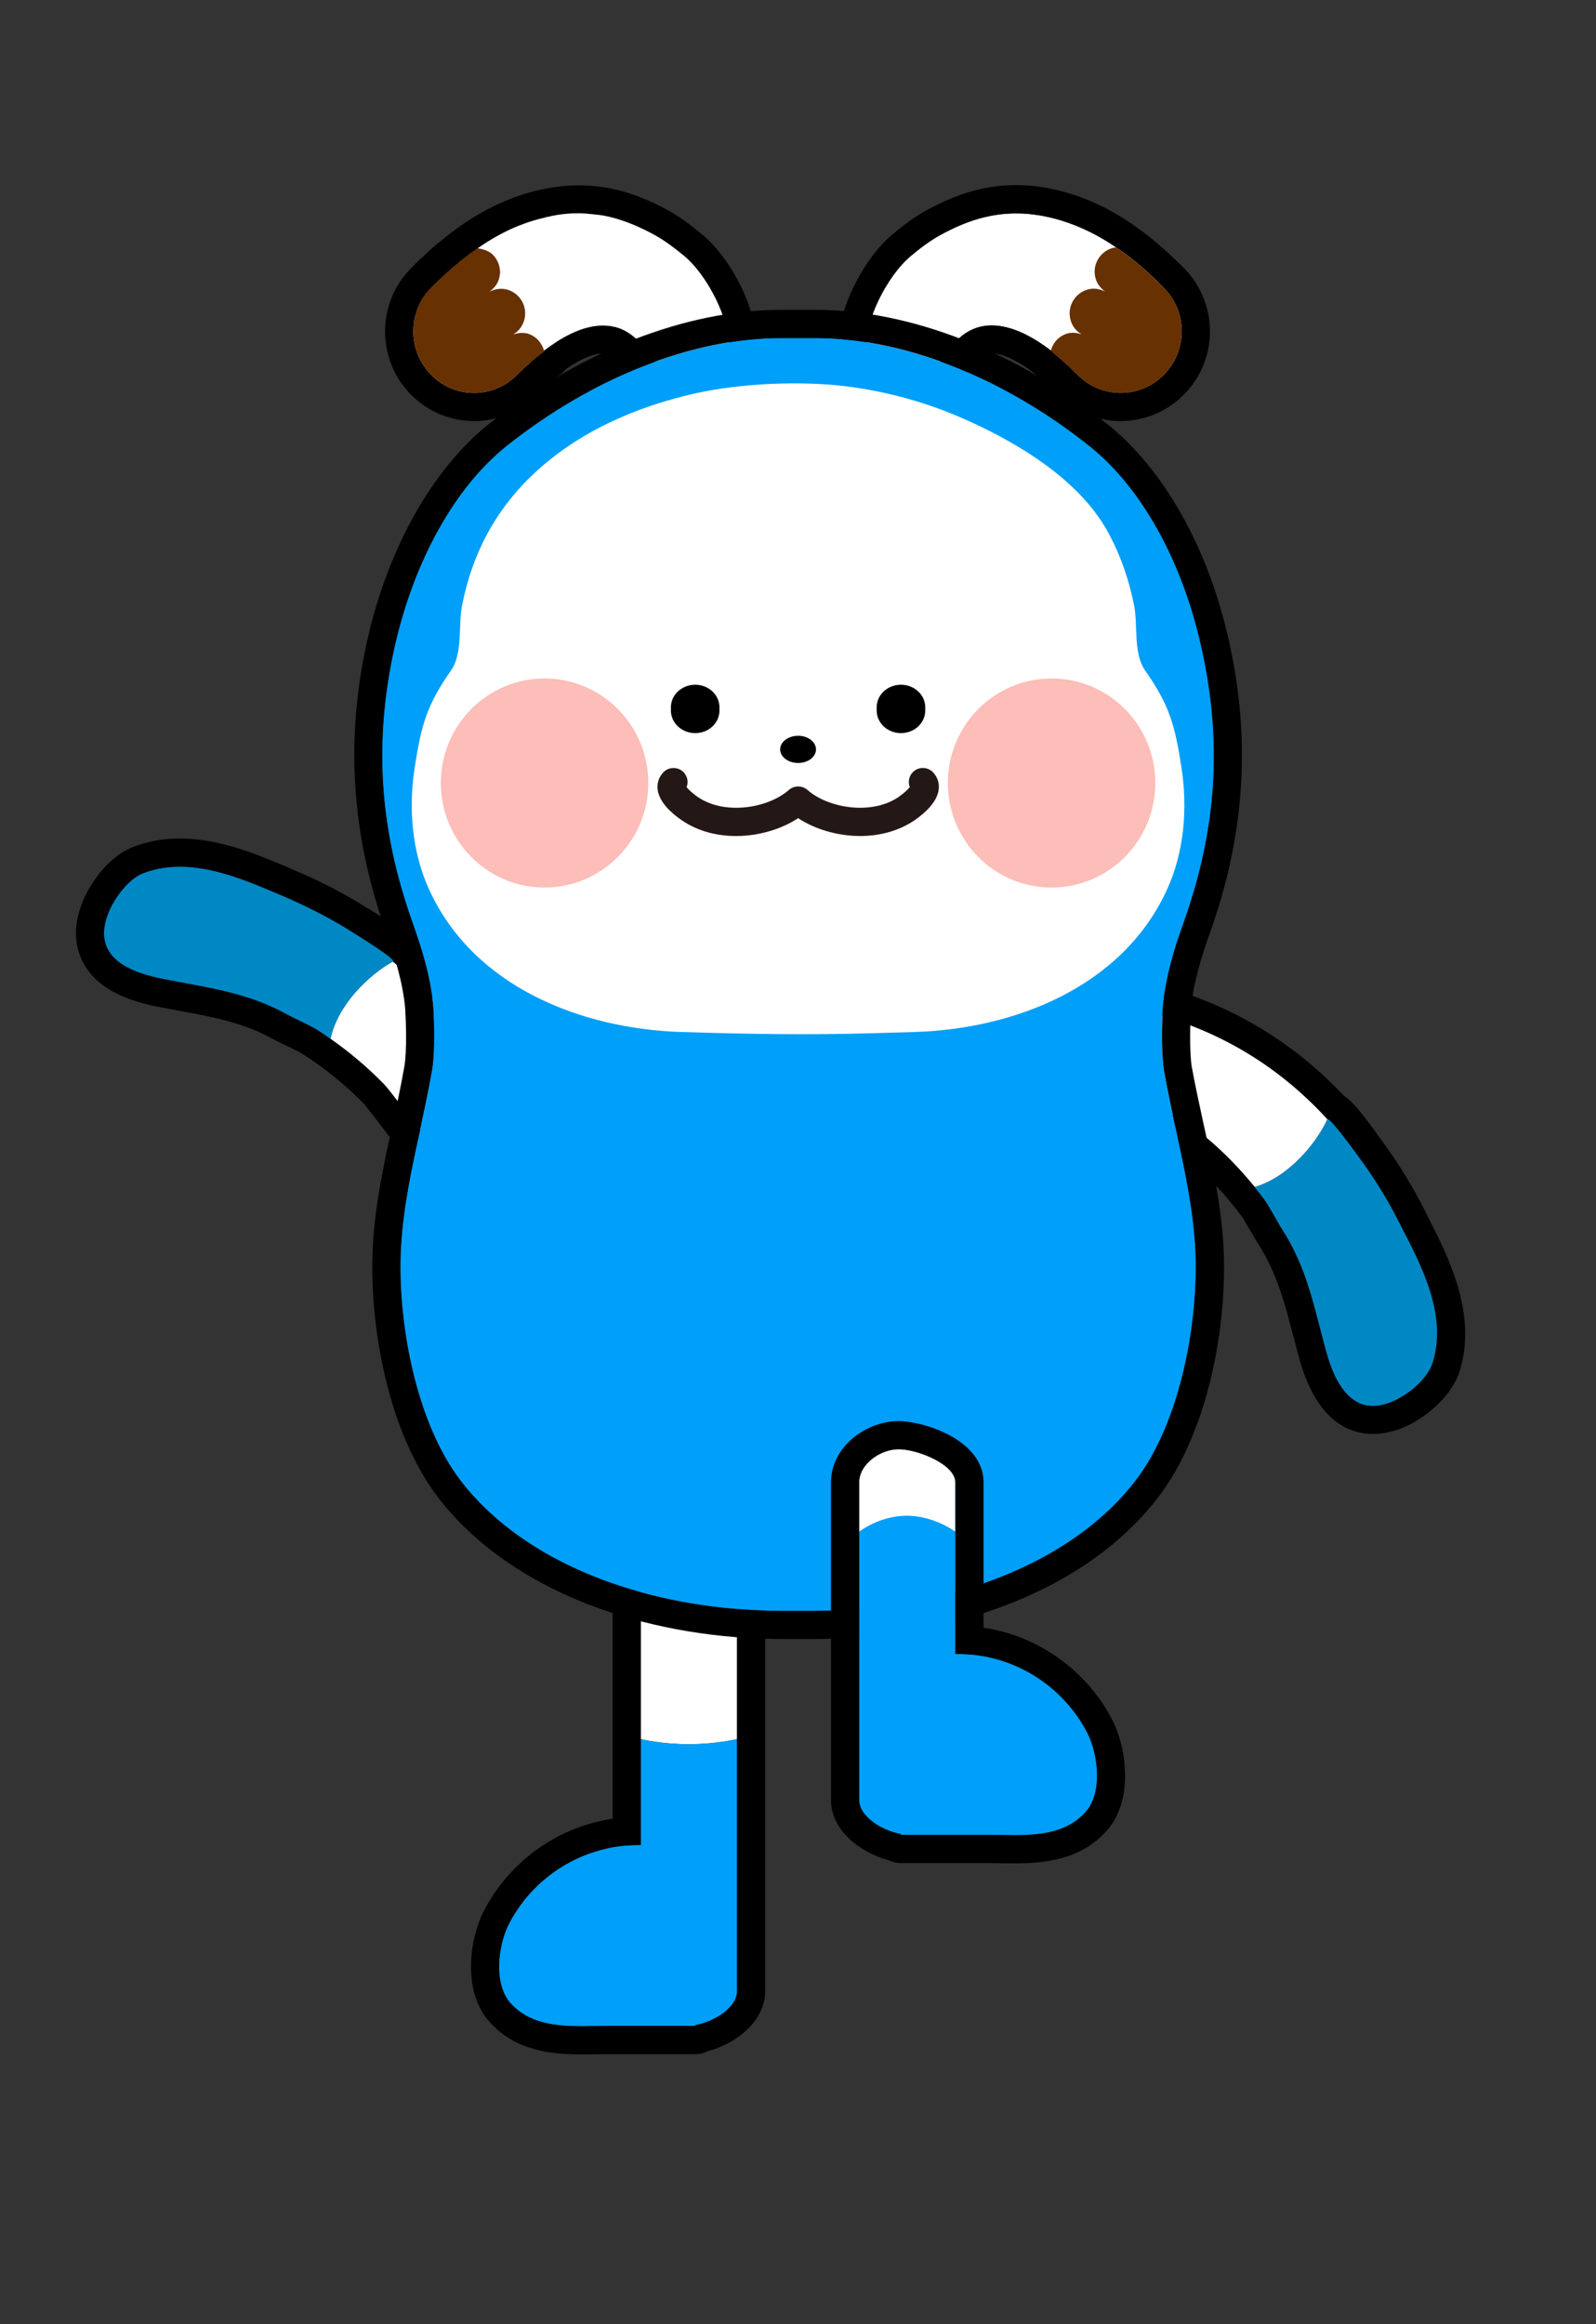 <?xml version="1.0" encoding="utf-8"?>
<!-- Generator: Adobe Illustrator 24.1.1, SVG Export Plug-In . SVG Version: 6.00 Build 0)  -->
<svg version="1.1" id="Layer_1" xmlns="http://www.w3.org/2000/svg" xmlns:xlink="http://www.w3.org/1999/xlink" x="0px" y="0px"
	 viewBox="0 0 226.71 330" style="enable-background:new 0 0 226.71 330;" xml:space="preserve">
<rect x="0" y="0" width="226.71" height="330" fill="#333333" stroke="none"/>
<g>
	<path style="fill:#FFFFFF;" d="M138.94,31.09c-1.78,0.52-3.55,1.29-5.38,2.3c-1.5,0.83-2.91,1.89-4.22,2.99
		c-4.23,3.52-9.68,14.6-3.86,19.04c4.22,3.21,8.11-4.8,10.48-7.12c5.3-5.2,12.88,0.52,16.98,4.81c3.3,3.47,8.78,3.6,12.23,0.28
		c3.46-3.32,3.61-8.8,0.35-12.3c-4.06-4.33-9.04-8.03-14.77-9.77C146.48,30.02,142.71,29.99,138.94,31.09z"/>
	<path d="M171.71,45c-0.43-2.5-1.53-4.8-3.27-6.67c-0.43-0.43-1.27-1.3-2.47-2.37c-0.4-0.37-0.8-0.73-1.2-1.07
		c-4.1-3.57-8.4-6.07-12.86-7.43c-2.63-0.8-5.13-1.17-7.6-1.17c-2.2,0-4.33,0.3-6.5,0.93c-2.03,0.6-4.03,1.47-6.2,2.63
		c-1.5,0.83-3.03,1.93-4.83,3.43c-3.87,3.2-7.97,10.53-7.83,16.73c0.07,3.6,1.5,6.57,4.1,8.57c1.37,1,2.9,1.57,4.47,1.57
		c4.47,0,7.5-4.1,9.73-7.1c0.53-0.73,1.17-1.6,1.5-1.93c0.67-0.63,1.33-0.93,2.13-0.93c1.4,0,3.23,0.8,5.27,2.23
		c0.81,0.6,3.33,2.8,3.9,3.4c2.37,2.53,5.7,3.97,9.16,3.97c3.27,0,6.37-1.27,8.73-3.53C170.98,53.37,172.38,49.14,171.71,45z
		 M165.18,53.37c-1.7,1.63-3.83,2.43-5.97,2.43c-2.3,0-4.57-0.9-6.27-2.7l-0.03-0.03c-0.97-1-3.63-3.23-3.63-3.3
		c-2.57-1.97-5.57-3.57-8.4-3.57c-1.73,0-3.43,0.6-4.93,2.1c-1.97,1.93-5.03,7.87-8.43,7.87c-0.67,0-1.33-0.23-2.03-0.77
		c-5.83-4.43-0.37-15.5,3.87-19.03c1.3-1.1,2.7-2.17,4.2-3c1.83-1,3.6-1.77,5.4-2.3c1.77-0.5,3.53-0.77,5.37-0.77
		c2.07,0,4.17,0.33,6.43,1c2.77,0.87,5.37,2.17,7.77,3.83c1.7,1.1,3.3,2.4,4.8,3.8c1.13,1.07,1.93,1.83,2.2,2.13
		c1.23,1.33,1.97,2.9,2.23,4.57C168.21,48.4,167.34,51.3,165.18,53.37z"/>
	<path style="fill:#673101;" d="M165.18,53.37c-1.7,1.63-3.83,2.43-5.97,2.43c-2.3,0-4.57-0.9-6.27-2.7l-0.03-0.03
		c-0.97-1-3.63-3.23-3.63-3.3c0.3-1.13,1.17-2.1,2.4-2.43c0.67-0.17,1.33-0.07,1.97,0.13c-0.77-0.43-1.37-1.17-1.6-2.1
		c-0.47-1.87,0.63-3.77,2.5-4.27c0.83-0.23,1.7-0.07,2.43,0.3c-0.63-0.47-1.17-1.1-1.37-1.93c-0.5-1.87,0.63-3.77,2.47-4.27
		c0,0,0.13-0.03,0.43-0.07c1.7,1.1,3.3,2.4,4.8,3.8c1.13,1.07,1.93,1.83,2.2,2.13c1.23,1.33,1.97,2.9,2.23,4.57
		C168.21,48.4,167.34,51.3,165.18,53.37z"/>
</g>
<g>
	<path style="fill:#FFFFFF;" d="M77.29,49.77c-0.77,0.63-1.5,1.23-2.17,1.9c-0.23,0.2-0.47,0.43-0.7,0.63
		c-0.3,0.27-0.57,0.53-0.8,0.8c0,0,0,0-0.03,0c-1.7,1.8-3.97,2.7-6.23,2.7c-2.17,0-4.3-0.8-5.97-2.43c-1.8-1.73-2.7-4.03-2.7-6.33
		c0-0.4,0.03-0.83,0.1-1.23v-0.17c0.07-0.43,0.17-0.87,0.33-1.27c0.1-0.37,0.23-0.77,0.43-1.13c0-0.03,0.03-0.07,0.03-0.1
		c0.17-0.37,0.37-0.7,0.6-1.03c0.23-0.37,0.53-0.7,0.83-1.03c0.07-0.07,0.17-0.17,0.3-0.3c0.57-0.6,1.2-1.17,1.8-1.77
		c0.03,0,0.07-0.03,0.1-0.07c1.47-1.33,3-2.6,4.63-3.7c1.43,0.2,2.03,0.8,2.03,0.8c0.9,0.83,1.37,2.13,1.03,3.43
		c-0.2,0.83-0.73,1.47-1.37,1.93c0.73-0.37,1.6-0.53,2.47-0.3c1.83,0.5,2.97,2.4,2.47,4.27c-0.23,0.93-0.83,1.67-1.57,2.1
		c0.6-0.2,1.27-0.3,1.97-0.13C76.13,47.67,76.96,48.64,77.29,49.77z"/>
	<path style="fill:#FFFFFF;" d="M83.36,46.54c-0.73,0.2-1.43,0.47-2.17,0.8C81.93,47,82.63,46.7,83.36,46.54z"/>
	<path style="fill:#FFFFFF;" d="M85.99,46.24c-0.17,0-0.33-0.03-0.5,0h-0.27c0.17-0.03,0.3-0.03,0.43-0.03
		C85.76,46.2,85.89,46.2,85.99,46.24z"/>
	<path style="fill:#673101;" d="M77.33,49.9c-0.77,0.57-1.53,1.17-2.2,1.77c-0.23,0.2-0.47,0.43-0.7,0.63
		c-0.3,0.27-0.57,0.53-0.8,0.8c0,0,0,0-0.03,0c-1.7,1.8-3.97,2.7-6.23,2.7c-2.17,0-4.3-0.8-5.97-2.43c-1.8-1.73-2.7-4.03-2.7-6.33
		c0-0.4,0.03-0.83,0.1-1.23v-0.17c0.07-0.43,0.17-0.87,0.33-1.27c0.1-0.37,0.23-0.77,0.43-1.13c0-0.03,0.03-0.07,0.03-0.1
		c0.17-0.37,0.37-0.7,0.6-1.03c0.23-0.37,0.53-0.7,0.83-1.03c0.07-0.07,0.17-0.17,0.3-0.3c0.57-0.6,1.2-1.17,1.8-1.77
		c0.03,0,0.07-0.03,0.1-0.07c1.47-1.33,3-2.6,4.63-3.7c1.43,0.2,2.03,0.8,2.03,0.8c0.9,0.83,1.37,2.13,1.03,3.43
		c-0.2,0.83-0.73,1.47-1.37,1.93c0.73-0.37,1.6-0.53,2.47-0.3c1.83,0.5,2.97,2.4,2.47,4.27c-0.23,0.93-0.83,1.67-1.57,2.1
		c0.6-0.2,1.27-0.3,1.97-0.13c1.23,0.33,2.07,1.3,2.4,2.43C77.29,49.8,77.33,49.87,77.33,49.9z"/>
	<path d="M73.63,53.07v0.03c0.23-0.27,0.5-0.53,0.8-0.8C74.13,52.57,73.86,52.84,73.63,53.07z"/>
	<path d="M85.66,46.2c-0.13,0-0.27,0-0.43,0.03h0.27c0.17-0.03,0.33,0,0.5,0C85.89,46.2,85.76,46.2,85.66,46.2z M81.19,47.34
		c0.73-0.33,1.43-0.6,2.17-0.8C82.63,46.7,81.93,47,81.19,47.34z"/>
	<path d="M99.76,33.31c-1.8-1.5-3.33-2.6-4.83-3.43c-2.13-1.17-4.17-2.03-6.2-2.63c-2.17-0.63-4.3-0.93-6.5-0.93
		c-2.47,0-4.93,0.37-7.57,1.17c-4.17,1.27-8.23,3.53-12.13,6.8c-0.7,0.53-1.37,1.13-2.03,1.77c-1.13,1-1.97,1.87-2.37,2.3
		C56.4,40.2,55.27,42.5,54.87,45c-0.63,3.8,0.5,7.67,3.03,10.53c0.2,0.27,0.47,0.5,0.7,0.73c2.37,2.27,5.47,3.53,8.76,3.53
		c3.43,0,6.77-1.43,9.13-3.93c0.87-0.9,1.97-1.87,3.2-2.77c0.27-0.2,0.5-0.4,0.7-0.67c2.03-1.43,3.87-2.23,5.27-2.23
		c0.83,0,1.47,0.3,2.13,0.93c0.33,0.33,0.97,1.2,1.53,1.93c2.2,3,5.27,7.1,9.7,7.1c1.57,0,3.13-0.57,4.47-1.57
		c2.6-2,4.03-4.97,4.1-8.57C107.72,43.84,103.66,36.51,99.76,33.31z M101.06,55.4c-0.33,0.27-0.67,0.47-1.03,0.57
		c-0.17,0.07-0.33,0.13-0.5,0.13c-0.07,0-0.17,0.03-0.23,0.03c-0.1,0.03-0.2,0.03-0.27,0.03c-0.47,0-0.93-0.1-1.4-0.33
		c-0.17-0.07-0.33-0.13-0.47-0.23c-0.4-0.23-0.8-0.53-1.2-0.87c-0.2-0.17-0.37-0.33-0.57-0.53c-0.4-0.4-0.77-0.8-1.13-1.23
		c-0.7-0.87-1.37-1.8-2-2.63c-0.47-0.6-0.9-1.17-1.3-1.63c-0.13-0.13-0.23-0.27-0.37-0.4c-0.77-0.73-1.57-1.27-2.37-1.6
		c-0.2-0.07-0.4-0.17-0.63-0.2c-0.13-0.07-0.27-0.1-0.43-0.1c-0.27-0.1-0.53-0.13-0.83-0.13c-0.1-0.03-0.23-0.03-0.33-0.03
		c-0.17,0-0.33-0.03-0.5,0h-0.27c-0.13,0-0.27,0-0.4,0.03c-0.47,0.03-0.97,0.13-1.47,0.27c-0.73,0.2-1.43,0.47-2.17,0.8
		c-0.7,0.33-1.43,0.73-2.1,1.17c-0.53,0.33-1.03,0.7-1.53,1.07c-0.1,0.07-0.17,0.13-0.27,0.2c0,0.03,0.03,0.1,0.03,0.13
		c-0.77,0.57-1.53,1.17-2.2,1.77c-0.23,0.2-0.47,0.43-0.7,0.63c-0.3,0.27-0.57,0.53-0.8,0.8c0,0,0,0-0.03,0
		c-1.7,1.8-3.97,2.7-6.23,2.7c-2.17,0-4.3-0.8-5.97-2.43c-1.8-1.73-2.7-4.03-2.7-6.33c0-0.4,0.03-0.83,0.1-1.23v-0.17
		c0.07-0.43,0.17-0.87,0.33-1.27c0.1-0.37,0.23-0.77,0.43-1.13c0-0.03,0.03-0.07,0.03-0.1c0.17-0.37,0.37-0.7,0.6-1.03
		c0.23-0.37,0.53-0.7,0.83-1.03c0.07-0.07,0.17-0.17,0.3-0.3c0.57-0.6,1.2-1.17,1.8-1.77c0.03,0,0.07-0.03,0.1-0.07
		c1.47-1.33,3-2.6,4.63-3.7c1.83-1.27,3.77-2.37,5.83-3.2c0.7-0.27,1.4-0.53,2.1-0.73c0.47-0.13,0.93-0.27,1.4-0.37
		c0.3-0.1,0.6-0.17,0.9-0.2c0.27-0.1,0.53-0.13,0.8-0.17c0.1-0.03,0.23-0.07,0.33-0.07c1.53-0.23,3.07-0.3,4.53-0.13
		c0.43,0.03,0.87,0.1,1.3,0.13c0.43,0.07,0.87,0.13,1.3,0.23c0.43,0.1,0.83,0.2,1.27,0.33c1.77,0.53,3.53,1.3,5.37,2.3
		c1.5,0.83,2.9,1.9,4.23,3C101.46,39.9,106.89,50.97,101.06,55.4z"/>
	<path style="fill:#FFFFFF;" d="M97.22,36.37c-1.33-1.1-2.73-2.17-4.23-3c-1.83-1-3.6-1.77-5.37-2.3c-0.43-0.13-0.83-0.23-1.27-0.33
		c-0.43-0.1-0.87-0.17-1.3-0.23c-0.43-0.03-0.87-0.1-1.3-0.13c-1.47-0.17-3-0.1-4.53,0.13c-0.1,0-0.23,0.03-0.33,0.07
		c-0.27,0.03-0.53,0.07-0.8,0.17c-0.3,0.03-0.6,0.1-0.9,0.2c-0.47,0.1-0.93,0.23-1.4,0.37c-0.7,0.2-1.4,0.47-2.1,0.73
		c-2.07,0.83-4,1.93-5.83,3.2c1.43,0.2,2.03,0.8,2.03,0.8c0.9,0.83,1.37,2.13,1.03,3.43c-0.2,0.83-0.73,1.47-1.37,1.93
		c0.73-0.37,1.6-0.53,2.47-0.3c1.83,0.5,2.97,2.4,2.47,4.27c-0.23,0.93-0.83,1.67-1.57,2.1c0.6-0.2,1.27-0.3,1.97-0.13
		c1.23,0.33,2.07,1.3,2.4,2.43c0.1-0.07,0.17-0.13,0.27-0.2c0.5-0.37,1-0.73,1.53-1.07c0.67-0.43,1.4-0.83,2.1-1.17
		c0.73-0.33,1.43-0.63,2.17-0.8c0.5-0.13,1-0.23,1.47-0.27c0.13-0.03,0.27-0.03,0.4-0.03c0.17-0.03,0.3-0.03,0.43-0.03
		c0.1,0,0.23,0,0.33,0.03c0.1,0,0.23,0,0.33,0.03c0.3,0,0.57,0.03,0.83,0.13c0.1,0,0.2,0.03,0.3,0.03c0.03,0.03,0.1,0.03,0.13,0.07
		c0.23,0.03,0.43,0.13,0.63,0.2c0.8,0.33,1.6,0.87,2.37,1.6c0.13,0.13,0.23,0.27,0.37,0.4c0.4,0.47,0.83,1.03,1.3,1.63
		c0.63,0.83,1.3,1.77,2,2.63c0.37,0.43,0.73,0.83,1.13,1.23c0.2,0.2,0.37,0.37,0.57,0.53c0.4,0.33,0.8,0.63,1.2,0.87
		c0.13,0.1,0.3,0.17,0.47,0.23c0.53,0.23,1.1,0.33,1.67,0.3c0.07,0,0.17-0.03,0.23-0.03c0.17,0,0.33-0.07,0.5-0.13
		c0.37-0.1,0.7-0.3,1.03-0.57C106.89,50.97,101.46,39.9,97.22,36.37z"/>
</g>
<g>
	<path style="fill:#FFFFFF;" d="M104.71,207.45v39.49c0,0-2.97,0.73-6.87,0.73c-3.9,0-6.83-0.73-6.83-0.73v-39.49
		c0-2.6,2.13-4.73,4.73-4.73C98.34,202.72,104.71,204.85,104.71,207.45z"/>
	<path style="fill-rule:evenodd;clip-rule:evenodd;fill:#009FF9;" d="M104.71,246.94v35.76c0,2.4-3.27,4.37-5.93,4.87v0.1H86.24
		c-4.67,0-10.33,0.67-13.8-3.3c-2.37-2.73-1.7-8.17-0.2-11.13c2.8-5.47,8-9.46,14-10.76c0,0,0.27-0.07,0.33-0.1
		c1.7-0.33,3.13-0.4,4.43-0.4v-15.03c0,0,2.93,0.73,6.83,0.73C101.74,247.67,104.71,246.94,104.71,246.94z"/>
	<path d="M95.74,202.72c2.6,0,8.95,2.11,8.95,4.72v34.97h0v40.31c0,2.37-3.26,4.35-5.91,4.84v0.12h-1.16h-3.41h-3.19h-4.78
		c-1.15,0-2.37,0.04-3.59,0.04c-3.73,0-7.58-0.37-10.19-3.36c-2.37-2.71-1.71-8.14-0.2-11.1c2.78-5.47,7.99-9.49,13.99-10.79
		c0,0,0.28-0.06,0.33-0.08c1.58-0.31,2.93-0.4,4.16-0.4c0.1,0,0.2,0,0.29,0v-15.05v-4.53v-34.97
		C91.02,204.83,93.14,202.72,95.74,202.72 M95.74,198.72c-4.81,0-8.72,3.91-8.72,8.72v34.97v4.53v11.31
		c-0.4,0.06-0.81,0.13-1.22,0.21l-0.47,0.11c-7.09,1.53-13.34,6.35-16.65,12.88c-1.96,3.85-3.02,11.22,0.76,15.54
		c3.64,4.17,8.71,4.73,13.2,4.73c0.64,0,1.29-0.01,1.92-0.02c0.57-0.01,1.13-0.02,1.68-0.02h4.78h3.19h3.41h1.16
		c0.65,0,1.27-0.16,1.81-0.43c4.1-1.12,8.1-4.29,8.1-8.52v-40.31l0-34.97C108.69,200.9,98.48,198.72,95.74,198.72L95.74,198.72z"/>
</g>
<g>
	<path style="fill:#FFFFFF;" d="M73.51,167.06c-4.3,8.5-16.5-10.56-18.96-13.1c-2.33-2.4-4.9-4.57-7.6-6.47
		c1.03-4.87,5.5-9.1,8.86-10.96c7.23,5.67,12.96,13.16,16.46,22.73C73.05,161.39,74.65,164.76,73.51,167.06z"/>
	<path style="fill:#0088C5;" d="M55.85,136.5c-0.03,0-0.03,0-0.03,0.03c-3.37,1.87-7.83,6.1-8.86,10.96v0.03
		c-0.73-0.53-1.47-1.03-2.23-1.5c-1.53-0.8-3.13-1.53-3.73-1.87c-0.1-0.03-0.17-0.07-0.2-0.1c-5.77-3.2-11.36-3.8-17.7-5.07
		c-4.73-0.93-10.23-3.1-7.67-9.43c0.27-0.7,0.67-1.4,1.13-2.1c1-1.53,2.37-2.93,3.8-3.47c1.7-0.67,3.43-0.93,5.2-0.93
		c5.13,0,10.3,2.33,14.66,4.17c3.03,1.3,5.97,2.77,8.8,4.47c0.2,0.13,0.93,0.57,1.87,1.17c0.9,0.6,2,1.3,2.97,1.93l0.03,0.03
		c0.53,0.4,1.03,0.73,1.4,1c0.27,0.23,0.43,0.4,0.53,0.5C55.85,136.43,55.85,136.46,55.85,136.5z"/>
	<path d="M76.35,158.69l-0.3-0.8c-3.43-9.46-9.16-17.5-17.03-23.93c-1.3-1.67-4-3.3-7.9-5.67c-2.93-1.77-6.07-3.37-9.33-4.73
		l-0.67-0.3c-4.4-1.87-9.9-4.2-15.56-4.2c-2.33,0-4.57,0.4-6.63,1.2c-2.8,1.07-4.8,3.6-5.7,5c-0.6,0.9-1.13,1.87-1.5,2.8
		c-1.63,4-0.83,6.93,0.1,8.67c1.67,3.1,5.1,5.13,10.46,6.2c1.1,0.2,2.17,0.4,3.2,0.6c4.9,0.9,9.13,1.7,13.33,4.03
		c0.17,0.1,0.6,0.3,1.2,0.6c0.7,0.33,1.7,0.83,2.7,1.33c3.37,2.13,6.4,4.6,8.96,7.23c0.27,0.3,1.1,1.4,1.83,2.33
		c5.7,7.47,11.26,14.16,17,14.16c1.63,0,4.63-0.57,6.57-4.37C78.88,165.26,77.35,161.29,76.35,158.69z M73.51,167.06
		c-0.77,1.53-1.8,2.17-3,2.17c-5.4,0-13.96-13.2-15.96-15.26c-2.33-2.4-4.9-4.53-7.6-6.43c-0.73-0.53-1.47-1.03-2.23-1.5
		c-1.53-0.8-3.13-1.53-3.73-1.87c-0.1-0.03-0.17-0.07-0.2-0.1c-5.77-3.2-11.36-3.8-17.7-5.07c-4.73-0.93-10.23-3.1-7.67-9.43
		c0.27-0.7,0.67-1.4,1.13-2.1c1-1.53,2.37-2.93,3.8-3.47c1.7-0.67,3.43-0.93,5.2-0.93c5.13,0,10.3,2.33,14.66,4.17
		c3.03,1.3,5.97,2.77,8.8,4.47c0.2,0.13,0.93,0.57,1.87,1.17c0.93,0.57,2.03,1.27,2.97,1.93l0.03,0.03c0.57,0.37,1.03,0.7,1.4,1
		c0.27,0.23,0.43,0.4,0.53,0.5c0.07,0.07,0.07,0.13,0.03,0.17c-0.03,0-0.03,0-0.03,0.03c7.2,5.7,12.96,13.16,16.46,22.73
		C73.05,161.39,74.65,164.76,73.51,167.06z"/>
</g>
<g>
	<path style="fill:#FFFFFF;" d="M188.56,158.92c-1.6,3.47-5.53,8.23-10.33,9.63c-2.1-2.57-4.43-4.97-7-7.13
		c-2.7-2.27-22.56-13.1-14.36-18c2.2-1.3,5.67,0.07,7.87,0.7C174.53,146.96,182.36,152.13,188.56,158.92z"/>
	<path d="M202.79,172.69l-0.33-0.67c-1.6-3.17-3.4-6.17-5.37-8.93c-3.23-4.57-4.83-6.63-6.23-7.53c-6.97-7.4-15.4-12.53-25.03-15.3
		l-0.83-0.23c-1.57-0.47-3.7-1.13-5.83-1.13c-1.67,0-3.1,0.37-4.33,1.1c-3.33,2-3.9,4.73-3.93,6.2
		c-0.13,5.97,7.17,11.26,15.33,16.63c1,0.67,2.13,1.4,2.43,1.67c2.83,2.37,5.5,5.2,7.87,8.43c0.57,0.97,1.13,1.9,1.53,2.6
		c0.33,0.57,0.57,1,0.67,1.13c2.63,4.07,3.7,8.23,4.97,13.03c0.27,1.03,0.53,2.07,0.83,3.13c2.43,8.93,7.07,10.8,10.5,10.8
		c1.63,0,3.33-0.43,5.07-1.27c0.9-0.43,1.83-1.03,2.7-1.7c1.33-1.03,3.7-3.17,4.57-6.07C209.82,186.49,205.75,178.49,202.79,172.69z
		 M203.52,193.42c-0.43,1.47-1.73,2.97-3.17,4.07c-0.67,0.5-1.37,0.93-2.03,1.27c-1.23,0.6-2.33,0.87-3.3,0.87
		c-1.9,0-3.3-1.03-4.37-2.53c-0.27-0.37-0.5-0.77-0.73-1.17v-0.03c-0.23-0.43-0.43-0.87-0.63-1.3c-0.37-0.9-0.67-1.87-0.93-2.8
		c-1.7-6.23-2.7-11.8-6.27-17.3c-0.03-0.03-0.07-0.1-0.13-0.2c-0.33-0.57-1.2-2.13-2.1-3.6c-0.53-0.73-1.07-1.43-1.63-2.13
		c-2.1-2.6-4.4-4.97-7-7.13c-2.7-2.27-22.56-13.1-14.36-18c0.67-0.4,1.47-0.53,2.3-0.53c1.9,0,4.03,0.8,5.57,1.23
		c9.8,2.8,17.63,8.03,23.83,14.8c0-0.03,0.03-0.03,0.07,0c0.07,0,0.17,0.07,0.33,0.23c1.07,0.9,4.03,5.07,4.73,6.07
		c0.07,0.07,0.1,0.13,0.13,0.17c1.9,2.7,3.6,5.53,5.07,8.47C201.79,179.49,205.62,186.59,203.52,193.42z"/>
	<path style="fill:#0088C5;" d="M203.52,193.42c-0.43,1.47-1.73,2.97-3.17,4.07c-0.67,0.5-1.37,0.93-2.03,1.27
		c-1.23,0.6-2.33,0.87-3.3,0.87c-1.9,0-3.3-1.03-4.37-2.53c-0.27-0.37-0.5-0.77-0.73-1.17v-0.03c-0.23-0.4-0.43-0.83-0.63-1.3
		c-0.37-0.9-0.67-1.87-0.93-2.8c-1.7-6.23-2.7-11.8-6.27-17.3c-0.03-0.03-0.07-0.1-0.13-0.2c-0.33-0.57-1.2-2.13-2.1-3.6l-0.03-0.03
		c-0.43-0.63-0.93-1.27-1.43-1.87c-0.03-0.07-0.1-0.17-0.17-0.23c4.8-1.4,8.73-6.17,10.33-9.63c0-0.03,0.03-0.03,0.07,0
		c0.07,0,0.17,0.07,0.33,0.23c1.1,1.07,4.03,5.1,4.73,6.07c0.07,0.07,0.1,0.13,0.13,0.17c1.9,2.7,3.6,5.53,5.07,8.47
		C201.79,179.49,205.62,186.59,203.52,193.42z"/>
</g>
<g>
	<path style="fill-rule:evenodd;clip-rule:evenodd;fill:#009FF9;" d="M169.79,177.22c0.53,9.96-1.93,24.6-8.57,33.16
		c-7.83,10.1-22.13,16.7-39.19,18.1c-2.03,0.17-4.27,0.27-6.4,0.27h-4.53c-2.13,0-4.37-0.1-6.4-0.27c-17.06-1.4-31.36-8-39.19-18.1
		c-6.63-8.57-9.1-23.2-8.57-33.16c0.3-5.57,1.5-11.23,2.7-16.66c0.6-2.8,1.2-5.6,1.7-8.4c0.57-3.1,0.23-8.9,0.2-9.2
		c-0.4-4.37-1.7-8.4-2.9-11.8c-4.8-13.4-5.6-25.93-2.57-39.43c2.77-12.2,8.57-22.56,15.86-28.39c12.23-9.73,26.39-15.33,38.93-15.33
		h5c12.53,0,26.69,5.6,38.89,15.33c7.33,5.83,13.13,16.2,15.86,28.39c3.07,13.5,2.27,26.03-2.53,39.43c-1.23,3.4-2.5,7.47-2.9,11.86
		c-0.03,0.23-0.37,6.03,0.17,9.13c0.5,2.83,1.1,5.6,1.73,8.4C168.26,166.02,169.49,171.66,169.79,177.22z"/>
	<path style="fill-rule:evenodd;clip-rule:evenodd;fill:#FFFFFF;" d="M120.56,54.9c5.38,0.71,10.66,2.15,15.46,4.19
		c7.84,3.33,16.99,8.69,21.21,16.2c1.87,3.32,3.13,6.96,3.87,10.7c0.55,2.82-0.14,6.79,1.56,9.21c3.44,4.92,4.23,7.69,5.17,13.82
		c0.89,5.77,0.39,11.93-2.05,17.28c-6.36,13.92-21.74,19.79-35.81,20.24c-1.95,0.06-3.93,0.11-5.9,0.17
		c-9.14,0.28-18.16,0.12-27.31-0.17c-14.08-0.45-29.46-6.32-35.81-20.24c-2.44-5.35-2.94-11.51-2.05-17.28
		c0.95-6.13,1.73-8.9,5.17-13.82c1.69-2.42,1.01-6.39,1.56-9.21c0.73-3.74,2-7.38,3.87-10.7c4.22-7.51,11.25-12.87,19.1-16.2
		c3.18-1.35,6.49-2.39,9.85-3.16C105.02,54.41,113.86,54.02,120.56,54.9z"/>
	<path style="fill-rule:evenodd;clip-rule:evenodd;fill:#FDBDB8;" d="M92.09,111.18c0,8.2-6.6,14.85-14.74,14.85
		s-14.73-6.65-14.73-14.85c0-8.19,6.6-14.84,14.73-14.84S92.09,102.98,92.09,111.18"/>
	<path style="fill-rule:evenodd;clip-rule:evenodd;fill:#FDBDB8;" d="M164.11,111.18c0,8.2-6.6,14.85-14.74,14.85
		c-8.13,0-14.73-6.65-14.73-14.85c0-8.19,6.6-14.84,14.73-14.84C157.51,96.33,164.11,102.98,164.11,111.18"/>
	<path d="M170.99,159.72c-0.6-2.77-1.2-5.5-1.7-8.23c-0.37-2.2-0.2-6.7-0.13-8.17c0.37-3.9,1.57-7.67,2.7-10.83
		c5-13.93,5.87-27.56,2.67-41.66c-2.93-13.06-9.23-24.23-17.26-30.63c-12.9-10.3-27.96-16.2-41.39-16.2h-5
		c-13.43,0-28.53,5.9-41.43,16.2c-8,6.4-14.3,17.56-17.26,30.63c-3.17,14.1-2.3,27.73,2.7,41.66c1.13,3.17,2.33,6.93,2.67,10.76
		c0.1,1.53,0.27,6.03-0.13,8.23c-0.47,2.73-1.07,5.47-1.67,8.2c-1.23,5.63-2.5,11.43-2.8,17.33c-0.57,11.03,2.1,26.36,9.4,35.79
		c8.53,11,23.86,18.16,42.03,19.66c2.13,0.17,4.47,0.27,6.73,0.27h4.53c2.23,0,4.57-0.1,6.73-0.27c18.16-1.5,33.49-8.66,41.99-19.66
		c7.33-9.4,10-24.76,9.43-35.79C173.46,171.12,172.23,165.32,170.99,159.72z M115.64,228.74h-4.53c-2.13,0-4.37-0.1-6.4-0.27
		c-17.06-1.4-31.36-8-39.19-18.1c-6.63-8.57-9.1-23.2-8.57-33.16c0.3-5.57,1.5-11.23,2.7-16.66c0.6-2.8,1.2-5.6,1.7-8.4
		c0.57-3.1,0.23-8.9,0.2-9.2c-0.4-4.37-1.7-8.4-2.9-11.8c-4.8-13.4-5.6-25.93-2.57-39.43c2.77-12.2,8.57-22.56,15.86-28.39
		c12.23-9.73,26.39-15.33,38.93-15.33h5c12.53,0,26.69,5.6,38.89,15.33c7.33,5.83,13.13,16.2,15.86,28.39
		c3.07,13.5,2.27,26.03-2.53,39.43c-1.23,3.4-2.5,7.47-2.9,11.86c-0.03,0.23-0.37,6.03,0.17,9.13c0.5,2.83,1.1,5.6,1.73,8.4
		c1.17,5.47,2.4,11.1,2.7,16.66c0.53,9.96-1.93,24.6-8.57,33.16c-7.83,10.1-22.13,16.7-39.19,18.1
		C120,228.64,117.77,228.74,115.64,228.74z"/>
</g>
<g>
	<path style="fill:#FFFFFF;" d="M135.7,210.51v7c0,0-3-2.27-6.9-2.27c-3.9,0-6.77,2.27-6.77,2.27v-7c0-2.63,3.03-4.73,5.63-4.73
		C130.27,205.78,135.7,207.88,135.7,210.51z"/>
	<path style="fill-rule:evenodd;clip-rule:evenodd;fill:#009FF9;" d="M154.26,257.21c-3.47,4-9.1,3.33-13.76,3.33h-12.56v-0.13
		c-2.63-0.47-5.9-2.43-5.9-4.83v-38.06c0,0,2.87-2.27,6.77-2.27c3.9,0,6.9,2.27,6.9,2.27v17.33c1.33,0,2.77,0.07,4.47,0.4
		c0.07,0.03,0.33,0.07,0.33,0.07c6,1.3,11.2,5.33,14,10.8C156,249.07,156.63,254.51,154.26,257.21z"/>
	<path d="M127.66,205.79c2.6,0,8.05,2.11,8.05,4.72v4.77v4.53v15.05c0.1,0,0.19,0,0.29,0c1.23,0,2.58,0.09,4.16,0.4
		c0.06,0.01,0.33,0.08,0.33,0.08c5.99,1.3,11.21,5.33,13.99,10.79c1.5,2.96,2.16,8.39-0.2,11.1c-2.61,2.99-6.46,3.36-10.19,3.36
		c-1.23,0-2.44-0.04-3.59-0.04h-4.78h-3.19h-3.41h-1.16v-0.12c-2.65-0.48-5.91-2.46-5.91-4.84v-40.31h0v-4.77
		C122.04,207.9,125.05,205.79,127.66,205.79 M127.66,201.79c-4.55,0-9.62,3.58-9.62,8.72v4.77l0,40.31c0,4.26,4.06,7.45,8.2,8.55
		c0.52,0.26,1.1,0.41,1.71,0.41h1.16h3.41h3.19h4.78c0.55,0,1.11,0.01,1.68,0.02c0.63,0.01,1.27,0.02,1.92,0.02
		c4.49,0,9.57-0.56,13.2-4.73c3.77-4.32,2.71-11.69,0.76-15.54c-3.32-6.52-9.56-11.34-16.71-12.89l-0.26-0.06
		c-0.47-0.09-0.92-0.17-1.37-0.24V219.8v-4.53v-4.77C139.71,204.38,131.09,201.79,127.66,201.79L127.66,201.79z"/>
</g>
<g>
	<path style="fill-rule:evenodd;clip-rule:evenodd;" d="M115.91,106.41c0,1.07-1.13,1.93-2.54,1.93s-2.55-0.86-2.55-1.93
		c0-1.06,1.14-1.93,2.55-1.93S115.91,105.35,115.91,106.41"/>
	<path style="fill-rule:evenodd;clip-rule:evenodd;" d="M127.98,104.1L127.98,104.1c-1.91,0-3.45-1.44-3.45-3.21v-0.45
		c0-1.77,1.54-3.21,3.45-3.21c1.91,0,3.45,1.44,3.45,3.21v0.45C131.43,102.67,129.89,104.1,127.98,104.1"/>
	<path style="fill-rule:evenodd;clip-rule:evenodd;" d="M98.75,104.1L98.75,104.1c-1.91,0-3.45-1.44-3.45-3.21v-0.45
		c0-1.77,1.54-3.21,3.45-3.21s3.45,1.44,3.45,3.21v0.45C102.2,102.67,100.66,104.1,98.75,104.1"/>
	<path style="fill:#231815;" d="M122.19,118.71c-3.22,0-6.42-0.96-8.82-2.53c-4.43,2.91-11.6,3.71-16.56,0.27
		c-1.45-1-3.22-2.58-3.4-4.41c-0.09-0.88,0.2-1.72,0.81-2.37c0.76-0.79,2.03-0.83,2.83-0.07c0.6,0.58,0.77,1.44,0.48,2.17
		c0.27,0.34,0.83,0.88,1.56,1.38c3.79,2.63,9.97,1.65,12.97-0.98c0.76-0.66,1.88-0.66,2.64,0c2.99,2.63,9.18,3.61,12.97,0.98
		c0.73-0.51,1.28-1.04,1.56-1.38c-0.28-0.73-0.12-1.59,0.48-2.17c0.8-0.76,2.07-0.73,2.83,0.07c0.61,0.64,0.9,1.49,0.81,2.37
		c-0.19,1.82-1.95,3.4-3.4,4.41C127.65,118.02,124.91,118.71,122.19,118.71z M129.63,112.43h0.03H129.63z"/>
</g>
</svg>
